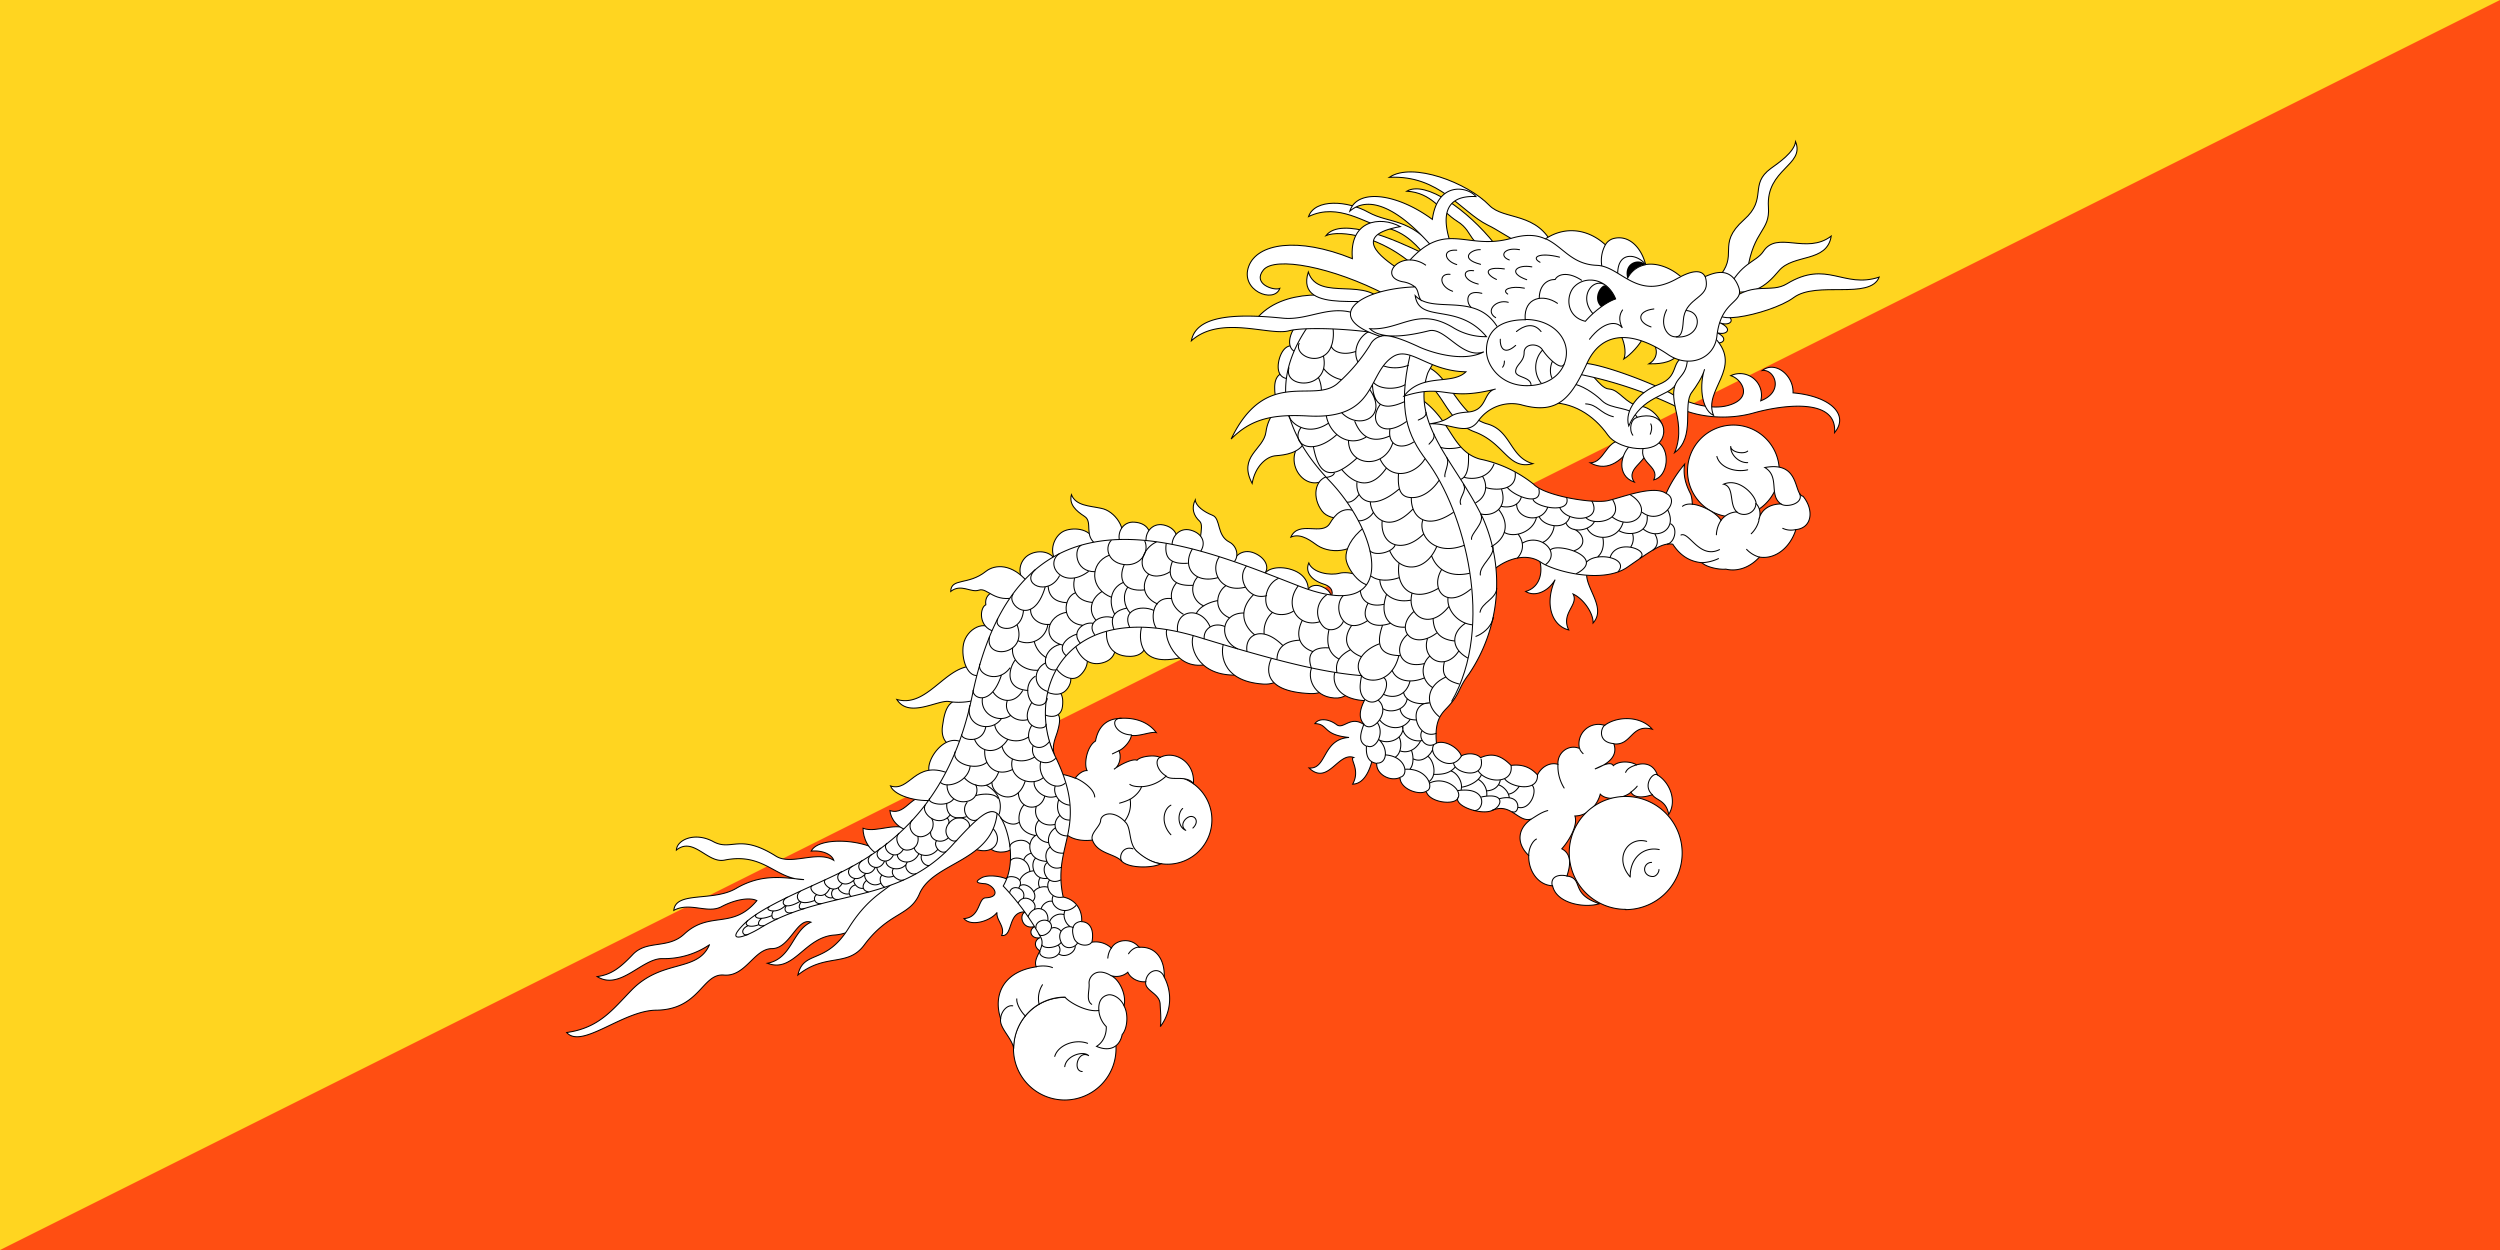 <svg xmlns="http://www.w3.org/2000/svg" width="600" height="300" fill="none"><rect width="100%" height="100%" fill="#333333" stroke="none"/><g clip-path="url(#a)"><path fill="#fff" d="M0 0h600v300H0z"/><path fill="#FFD520" d="M0 0h600v300H0z"/><path fill="#FF4E12" d="M0 300h600V0z"/><path fill="#fff" stroke="#000" stroke-width=".246" d="M309.865 89.73c-2.461-.801-4.061.43-3.937 3.633 0 3.14 1.722 4.926 4.183 3.756z"/><path fill="#fff" stroke="#000" stroke-width=".246" d="M312.018 83.818c-2.03-1.601-3.937-.924-4.922 2.094-.922 3.079.062 5.295 2.769 4.926z"/><path fill="#fff" stroke="#000" stroke-width=".246" d="M315.402 78.03c-1.723-1.848-3.691-1.478-5.168 1.354-1.415 2.833-.8 5.234 1.969 5.358zm-2.215 28.018c-3.014 1.109-3.322 5.234-1.415 7.759 1.846 2.525 5.353 3.018 7.26 0z"/><path fill="#fff" stroke="#000" stroke-width=".246" d="M309.68 97.304c-2.83-.924-5.414 2.894-5.845 6.343-.553 4.31-6.767 5.788-3.322 12.377.738-4.187 3.507-6.527 5.722-6.651 2.215-.184 5.537-.615 6.952-3.325zm9.044 16.996c-3.322.8-3.815 5.234-1.415 8.375 2.03 2.709 8.429 2.093 8.244-.616zm9.413 26.725c.185-2.894-4.43-4.002-6.645-3.448-2.214.616-6.459-.062-7.382-2.463-.862 1.909.307 4.002 3.507 5.049 2.46.739 2.399 2.463 1.661 3.326 1.845.308 7.198.308 8.859-2.464Z"/><path fill="#fff" stroke="#000" stroke-width=".246" d="M325.554 122.798c-3.261-1.478-5.168.739-6.399 2.833-1.845 3.079-7.444-.863-9.351 3.263 2.584-1.108 5.168 1.232 6.398 2.032 3.507 2.279 10.213 1.601 11.197-3.818z"/><path fill="#fff" stroke="#000" stroke-width=".246" d="M327.46 126.554c-3.261 2.463-4.553 5.419-4.43 7.39.062 1.97 2.83 6.342 5.845 6.589 1.723-3.572 2.645-11.085-1.415-13.979Zm-13.535 15.334c0-1.232 1.722-1.663 2.953-1.232 1.169.369 3.015 1.539 2.338 2.833zm-17.842-6.589c-.308-1.417 1.969-3.88 5.045-2.525s3.507 3.941 2.215 4.988z"/><path fill="#fff" d="M303.589 138.008c-.246-.8 2.031-2.402 5.784-1.478 3.814.985 4.737 3.449 4.614 5.358zm-7.936-2.648c2.03-1.478 1.23-4.31-.554-5.234-3.199-1.601-2.03-5.665-4.122-6.466-2.03-.801-3.999-2.217-4.122-3.695-.984 2.032-.369 3.818 1.046 5.111 1.415 1.232-1.108 6.405.738 7.759zm-42.451-1.108c-1.661-2.587-5.599-2.156-7.26-.308-1.661 1.847-1.415 4.495.123 5.727zm9.536-3.88c-.615-3.51-4.86-3.879-7.137-3.017-2.338.862-3.876 4.372-2.399 6.897z"/><path stroke="#000" stroke-width=".246" d="M253.202 134.252c-1.661-2.587-5.599-2.156-7.26-.308-1.661 1.847-1.415 4.495.123 5.727zm0 0c-1.477-2.525.061-6.035 2.399-6.897 2.277-.862 6.522-.493 7.137 3.017zm50.387 3.756c-.246-.8 2.031-2.402 5.784-1.478 3.814.985 4.737 3.449 4.614 5.358zm-7.936-2.648c2.03-1.478 1.23-4.31-.554-5.234-3.199-1.601-2.03-5.665-4.122-6.466-2.03-.801-3.999-2.217-4.122-3.695-.984 2.032-.369 3.818 1.046 5.111 1.415 1.232-1.108 6.405.738 7.759z"/><path fill="#fff" stroke="#000" stroke-width=".246" d="M269.014 129.88c1.538-2.895-1.415-7.267-4.737-7.883-2.769-.615-6.03-.554-7.137-3.263-.615 2.34 1.107 3.879 3.199 5.234 2.03 1.355-.369 4.803 2.953 6.774z"/><path fill="#fff" stroke="#000" stroke-width=".246" d="M268.767 130.003c-.738-2.094.677-4.927 3.507-4.68 2.892.184 4.492 2.216 3.261 4.864z"/><path fill="#fff" stroke="#000" stroke-width=".246" d="M275.104 130.187c-.43-2.216 1.354-4.803 4.184-4.187 2.769.616 4.061 2.894 2.461 5.234l-6.645-1.108z"/><path fill="#fff" stroke="#000" stroke-width=".246" d="M281.318 131.173c-.246-2.217 1.661-4.68 4.429-3.941s3.938 3.079 2.215 5.357l-6.583-1.416zm-47.742 36.332c-5.353 0-6.645 1.231-7.383 6.773-.985 6.774 8.305 7.575 7.383-6.773Z"/><path fill="#fff" stroke="#000" stroke-width=".246" d="M235.914 160.361c-8.121-3.078-12.551 9.853-20.672 7.513 2.892 4.619 9.905 0 12.551.493 4.43.8 14.027-.862 8.121-8.006Zm-5.291 17.674c-4.061-1.848-8.367 4.31-7.629 7.082 1.046 3.386 10.274.615 7.629-7.082Zm-18.826 26.664c2.215.616 4.922 1.847 4.429 6.158-.492 4.31-8.613 12.993-15.873 13.547-7.259.431-9.843 9.237-16.18 6.774 5.906-1.108 5.906-7.759 10.459-9.853-3.322-1.231-5.045 6.343-9.352 6.343-4.306 0-6.337 6.835-11.566 6.343-5.23-.431-5.722 8.313-16.242 8.436-7.998.062-17.842 9.422-21.472 5.358 7.813-1.109 10.951-5.419 15.565-10.161 7.383-7.574 15.812-4.187 18.704-10.9a19.43 19.43 0 0 1-11.259 3.326c-4.922-.124-10.213 7.759-15.689 4.31 3.138-.431 5.23-1.786 8.552-5.296 3.384-3.571 8.429-1.231 12.366-4.926 6.153-5.665 11.505-.924 17.411-8.005-1.661-.862-5.229-.308-8.551 1.478-3.323 1.724-7.568-1.232-11.382.862.43-4.68 9.351-2.032 14.888-5.235 6.276-3.694 11.444-2.586 16.366-2.155-6.891 0-9.536-6.589-19.073-4.68-4.122.862-7.444-5.727-11.566-2.402.123-2.463 4.43-4.433 8.859-2.032 4.43 2.402 6.214-2.093 15.074 3.51 3.691 2.279 9.905-1.478 13.842.986-.492-1.478-2.768-2.464-5.414-2.217 1.661-3.449 12.428-3.018 17.104.431Z"/><path fill="#fff" stroke="#000" stroke-width=".246" d="M218.811 199.526c-3.445-2.709-8.306.554-11.689-.739 0 2.217 1.169 5.542 4.798 6.836 1.108-.801 6.153-5.173 6.891-6.097Z"/><path fill="#fff" stroke="#000" stroke-width=".246" d="M224.287 191.829c-5.476-2.771-6.399 4.125-10.705 2.709.184 1.971 1.784 4.434 5.229 4.988z"/><path fill="#fff" stroke="#000" stroke-width=".246" d="M227.547 185.548c-8.06-3.141-9.106 4.618-13.843 3.079 1.108 2.709 7.875 4.187 11.382 3.202zm11.074-33.992c-2.153-3.079-6.644-.616-7.383 3.017-.676 3.572 1.046 8.56 4.061 7.39z"/><path fill="#fff" stroke="#000" stroke-width=".246" d="M244.097 142.072c-3.692-.923-7.998-.492-7.506 3.079-1.477.678-1.846 5.358 2.03 6.405z"/><path fill="#fff" stroke="#000" stroke-width=".246" d="M246.558 139.609c-3.692-4.31-7.691-4.249-9.967-2.463-4.245 3.387-8.306 1.478-8.429 4.803 2.523-1.97 4.799.37 6.768-.308 2.091-.739 3.63 3.264 9.351 1.601zm-8.798 63.981c.553 1.047 3.937 1.478 5.598-.246 2.215-2.34-.184-8.744-3.691-9.237-3.507-.431-3.814 7.266-1.907 9.483Z"/><path fill="#fff" stroke="#000" stroke-width=".246" d="M233.822 203.714c4.922 1.847 7.075-2.279 4.43-4.927a49 49 0 0 1-4.43 4.927Z"/><path fill="#fff" d="M215.119 210.549c-.985 2.894-5.907 3.325-11.444 12.193-5.537 8.929-10.828 5.172-12.181 11.269 6.644-5.358 11.874-1.848 15.873-7.144 5.967-8.066 10.951-6.896 13.289-12.315 3.322-7.821 17.842-7.636 18.703-19.891-4.922-.923-20.487 12.255-24.24 15.888M340.134 90.653c6.337 2.094 6.46 10.284 13.781 12.994 7.26 2.709 7.998 9.237 13.966 7.635-5.537-1.539-5.168-7.943-10.951-9.544-6.768-1.848-9.352-12.193-14.766-13.794m27.071 45.753c1.107 2.587.923 7.082-3.076 8.252 2.153 1.355 5.352.123 7.075-2.833-2.584 5.789-.862 11.023 3.26 12.07-1.968-4.064 2.461-5.973 1.046-8.621 2.584 1.17 4.922 4.742 4.799 6.958 3.445-3.817-2.461-8.929-1.415-12.5zm-41.159 40.766c-3.876-3.387-5.538.924-7.383-.616-1.846-1.354-4.184-1.539-5.107-.184 3.323.123 1.723 2.709 8.183 3.325-6.46.431-5.291 7.697-9.598 7.328 4.553 4.311 6.952-3.88 10.705-2.525-1.107.308 1.723 2.894-.246 6.404 3.199-.061 4.491-4.495 4.922-6.773zm-85.518 37.071c-1.353-1.231-5.537-1.786-7.075-.8-1.6.923-1.046 1.231.861 1.354 1.907.124 4.307 3.203.246 3.387-1.907.062-1.23 4.68-5.229 4.988 1.599 1.971 6.275.678 7.936-1.478-.307 1.786 2.031 3.387 1.108 5.542 2.891.308 1.23-5.973 5.844-5.665-1.845.246-1.107 4.557 2.215 3.449-1.968.923-.923 3.263 1.231 2.709-1.354.431-1.846 2.279.123 3.325 1.907-2.648-.246-12.008-7.198-16.811zm172.635-87.505a11 11 0 0 0 8.313-2.911 11.02 11.02 0 0 0 3.522-8.08 11.03 11.03 0 0 0-3.522-8.081 10.993 10.993 0 0 0-8.313-2.911 11 11 0 0 0-7.251 3.494 11.03 11.03 0 0 0 0 14.995 11 11 0 0 0 7.251 3.494"/><path stroke="#000" stroke-width=".246" d="M340.134 90.653c6.337 2.094 6.46 10.284 13.781 12.994 7.26 2.709 7.998 9.237 13.966 7.635-5.537-1.539-5.168-7.943-10.951-9.544-6.768-1.848-9.352-12.193-14.766-13.794M215.119 210.549c-.985 2.894-5.907 3.325-11.444 12.193-5.537 8.929-10.828 5.172-12.181 11.269 6.644-5.358 11.874-1.848 15.873-7.144 5.967-8.066 10.951-6.896 13.289-12.315 3.322-7.821 17.842-7.636 18.703-19.891-4.922-.923-20.487 12.255-24.24 15.888Zm154.116-76.852c1.107 2.587.923 7.082-3.076 8.252 2.153 1.355 5.352.123 7.075-2.833-2.584 5.789-.862 11.023 3.26 12.07-1.968-4.064 2.461-5.973 1.046-8.621 2.584 1.17 4.922 4.742 4.799 6.958 3.445-3.817-2.461-8.929-1.415-12.5zm-41.159 40.766c-3.876-3.387-5.538.924-7.383-.616-1.846-1.354-4.184-1.539-5.107-.184 3.323.123 1.723 2.709 8.183 3.325-6.46.431-5.291 7.697-9.598 7.328 4.553 4.311 6.952-3.88 10.705-2.525-1.107.308 1.723 2.894-.246 6.404 3.199-.061 4.491-4.495 4.922-6.773zm-85.518 37.071c-1.353-1.231-5.537-1.786-7.075-.8-1.6.923-1.046 1.231.861 1.354 1.907.124 4.307 3.203.246 3.387-1.907.062-1.23 4.68-5.229 4.988 1.599 1.971 6.275.678 7.936-1.478-.307 1.786 2.031 3.387 1.108 5.542 2.891.308 1.23-5.973 5.844-5.665-1.845.246-1.107 4.557 2.215 3.449-1.968.923-.923 3.263 1.231 2.709-1.354.431-1.846 2.279.123 3.325 1.907-2.648-.246-12.008-7.198-16.811zm172.635-87.505a11 11 0 0 0 8.313-2.911 11.02 11.02 0 0 0 3.522-8.08 11.03 11.03 0 0 0-3.522-8.081 10.993 10.993 0 0 0-8.313-2.911 11 11 0 0 0-7.251 3.494 11.03 11.03 0 0 0 0 14.995 11 11 0 0 0 7.251 3.494Z"/><path fill="#fff" stroke="#000" stroke-width=".246" d="M357.854 137.269c3.384-3.141 8.429-4.742 11.935-2.34 3.446 2.34 15.012 5.173 20.734 1.232s8.429-6.035 10.951-5.543c1.846 2.833 4.184 4.188 7.014 4.434.861.985 3.999 1.724 5.721 1.54 2.523.615 5.599-.185 8.06-2.895 3.814.616 7.383-2.278 8.736-6.589 4.061-.431 4.307-4.926 1.723-8.005-2.338-.431-.554-8.498-9.167-6.897 3.691 2.217.861 6.651 3.876 8.744-2.03 0-4.737.863-5.353 3.942.8-2.094-.123-3.572-.615-4.003 0-1.848-3.999-6.343-7.813-4.68 2.707.616 1.23 4.926 3.199 6.65a4.98 4.98 0 0 0-3.815 2.033c-1.046-1.848-4.675-3.695-6.89-3.88 0-.616-.123-1.847-.431-2.525-.984-1.909-1.846-4.187-1.415-7.081a29.6 29.6 0 0 0-4.43 7.02c-3.014-2.094-10.459.923-13.965 1.724-3.446.8-15.197-1.109-17.842-3.941a30.25 30.25 0 0 0-12.92-6.035c-6.768-1.971-6.768-9.36-14.212-14.471-.185 9.237 13.781 38.425 16.919 41.566Zm-77.643 70.139c2.823 0 5.53-1.122 7.527-3.12a10.66 10.66 0 0 0 0-15.066 10.641 10.641 0 0 0-18.17 7.533c0 2.825 1.121 5.535 3.117 7.533a10.64 10.64 0 0 0 7.526 3.12Z"/><path fill="#fff" d="M254.864 199.218c2.153 2.771 5.783 2.587 7.321 2.402 1.231 3.325 5.291 3.202 7.014 5.049 1.784 1.848 7.69 1.663 9.413.616-1.538-.123-3.63-1.108-5.537-2.771-2.461-1.971-1.354-6.035-3.2-7.39a6.77 6.77 0 0 0 1.354-5.295c1.477-.862 2.584-2.279 2.707-3.018a9.22 9.22 0 0 0 5.906-2.525c1.354 1.232 4.738-.369 6.583 1.725.369-5.235-4.614-8.006-7.998-6.22-1.292-.739-4.86-.246-5.537.678-1.046-.493-4.183 1.108-5.537 2.155 1.538-.862 1.784-3.51 1.169-4.434 1.353-.616 2.83-2.402 3.015-3.695 1.845.308 4.737-.985 5.967-.677-2.03-2.71-5.414-3.695-8.921-3.387-3.629.185-5.167 2.71-5.66 5.419-2.091 1.293-2.83 5.542-2.03 7.082-1.23 0-2.399 1.17-2.83 1.847a16.4 16.4 0 0 0-5.783-1.231m.8-4.311c-.739-2.094.184-3.941.676-5.542 1.231-4.188.493-5.296-3.26-4.742a29 29 0 0 0 2.584 10.284"/><path stroke="#000" stroke-width=".246" d="M254.864 199.218c2.153 2.771 5.783 2.587 7.321 2.402 1.231 3.325 5.291 3.202 7.014 5.049 1.784 1.848 7.69 1.663 9.413.616-1.538-.123-3.63-1.108-5.537-2.771-2.461-1.971-1.354-6.035-3.2-7.39a6.77 6.77 0 0 0 1.354-5.295c1.477-.862 2.584-2.279 2.707-3.018a9.22 9.22 0 0 0 5.906-2.525c1.354 1.232 4.738-.369 6.583 1.725.369-5.235-4.614-8.006-7.998-6.22-1.292-.739-4.86-.246-5.537.678-1.046-.493-4.183 1.108-5.537 2.155 1.538-.862 1.784-3.51 1.169-4.434 1.353-.616 2.83-2.402 3.015-3.695 1.845.308 4.737-.985 5.967-.677-2.03-2.71-5.414-3.695-8.921-3.387-3.629.185-5.167 2.71-5.66 5.419-2.091 1.293-2.83 5.542-2.03 7.082-1.23 0-2.399 1.17-2.83 1.847a16.4 16.4 0 0 0-5.783-1.231m.8-4.311c-.739-2.094.184-3.941.676-5.542 1.231-4.188.493-5.296-3.26-4.742a29 29 0 0 0 2.584 10.284Z"/><path fill="#fff" stroke="#000" stroke-width=".246" d="M250.311 171.199c.984.986 4.306 1.417 4.675-1.601.431-3.448-.984-4.803-3.999-3.448-.246.8-.492 4.003-.615 5.049z"/><path fill="#fff" stroke="#000" stroke-width=".246" d="M251.049 166.027c1.23.492 3.999 1.539 5.537-1.417 1.23-2.463-.431-4.31-3.076-4.187-.615.739-1.846 3.264-2.461 5.604Z"/><path fill="#fff" stroke="#000" stroke-width=".246" d="M253.387 160.177c.307.985 3.568 4.126 5.906 1.847 2.399-2.278 2.399-5.727-1.169-6.958-.923.123-3.814 3.448-4.737 5.111Z"/><path fill="#fff" stroke="#000" stroke-width=".246" d="M258.124 155.004c.677 2.032 2.953 5.419 7.075 3.88 4.122-1.602 2.338-6.774.431-7.821a20.3 20.3 0 0 0-7.506 4.003z"/><path fill="#fff" stroke="#000" stroke-width=".246" d="M265.63 151.063c-.308 1.786 0 6.527 5.66 6.466 5.599-.123 4.061-6.712 2.584-7.636-2.276 0-6.152.062-8.244 1.232z"/><path fill="#fff" stroke="#000" stroke-width=".246" d="M274.12 150.078c-.615 1.416-2.03 10.283 8.982 7.82 1.415-.308 5.107-8.498-8.982-7.759z"/><path fill="#fff" stroke="#000" stroke-width=".246" d="M280.15 150.94c-1.107 1.108 1.723 10.037 9.229 8.559 7.382-1.539 1.168-10.037-9.229-8.621z"/><path fill="#fff" stroke="#000" stroke-width=".246" d="M286.487 152.295c-1.231 2.463.615 9.729 9.782 9.729 8.306 0-.431-9.606-9.782-9.729Z"/><path fill="#fff" stroke="#000" stroke-width=".246" d="M293.684 154.388c-.615 1.417-1.292 9.114 9.537 9.791 7.813.493 5.906-10.653-9.537-9.791Z"/><path fill="#fff" stroke="#000" stroke-width=".246" d="M305.312 157.652c-1.292 2.402-2.707 8.313 9.167 8.806 7.568.308 2.892-8.621-9.105-8.806z"/><path fill="#fff" stroke="#000" stroke-width=".246" d="M315.217 159.499c-1.722 2.34-.43 7.02 3.999 7.883 5.537 1.108 6.337-4.126 2.523-6.651-3.815-2.463-6.522-1.232-6.522-1.232Z"/><path fill="#fff" stroke="#000" stroke-width=".246" d="M320.693 160.546c-1.292 2.279-.553 7.636 7.875 7.636 1.723 0 8.367-6.774-7.936-7.574zM255.54 264c3.263 0 6.393-1.298 8.701-3.607a12.326 12.326 0 0 0 0-17.418 12.3 12.3 0 0 0-8.701-3.607 12.3 12.3 0 0 0-8.701 3.607 12.326 12.326 0 0 0 0 17.418A12.3 12.3 0 0 0 255.54 264Z"/><path fill="#fff" stroke="#000" stroke-width=".246" d="M345.979 84.619a21.7 21.7 0 0 0-3.322 4.926c-4.122 12.316 6.891 21.553 13.289 34.916a38.83 38.83 0 0 1-3.445 37.378c-2.707 3.572-1.907 4.619-5.414 8.252-1.354 1.416-2.83 3.202-2.338 8.252 2.215-.801 5.352 1.231 5.968 3.079 1.599-.862 3.814-.554 4.614.431 2.707-1.232 4.922-.616 7.321 1.847 2.03-.246 4.307 0 6.337 2.279 1.108-2.217 3.322-3.079 4.922-2.525-.185-2.894 2.645-4.927 5.168-3.818a4.69 4.69 0 0 1 1.381-4.552 4.67 4.67 0 0 1 4.648-.99c2.892-2.217 8.614-2.402 11.444.923-5.107-1.416-4.922 4.003-9.229 3.511 1.107 3.14-1.723 4.987-4.553 6.034 1.846-.862 3.815-1.909 4.43-.8 1.6-1.417 4.737-.862 5.537-.185 2.092-.616 4.122-.123 5.045 2.402 2.892 1.724 4.799 6.158 2.707 9.483-.615-3.449-3.015-3.325-3.937-4.742-2.215.801-4.43.801-5.107-.616-1.23 1.232-5.537 2.402-7.383.493-.738 2.833-3.199 5.234-6.09 5.234.799 2.217-1.416 5.974-3.138 7.883 2.707 1.416 1.846 4.618 1.23 6.527 4.184.616.616 4.311 7.814 6.651-3.507 1.108-10.336 0-11.259-4.311-3.507-.123-5.845-3.633-5.722-7.266-2.707-2.525-3.076-6.158.616-8.745-3.138.986-4.922-4.125-9.475-2.032-2.276 1.047-8.306-.739-8.244-2.832-.923 1.539-6.768.923-7.506-1.786-1.907 1.047-6.337-.678-6.275-3.326-2.461 1.109-5.784-.862-5.599-3.386-2.338-.308-2.584-2.402-2.461-4.126-2.03-.986-1.477-2.956-.615-5.296-1.477-1.601-.862-3.818.246-5.912-1.538-1.601-1.231-3.448-.8-5.727-7.567-.615-17.103-2.463-38.944-9.175-32.977-10.161-41.836 13.671-34.576 28.573 8.428 17.242-.923 20.937 1.907 33.746 3.076.615 4.614 3.202 4.43 5.911 1.845.062 3.076 1.724 2.461 4.927a5.533 5.533 0 0 1 4.675 1.416c1.108-2.094 4.799-2.586 6.645-.185 4.122-.308 6.214 3.079 6.029 7.143a11.094 11.094 0 0 1-.923 11.885c.246-1.662 0-4.002-.061-5.48-.185-2.587-3.815-3.141-3.446-5.296-1.845.185-3.691-.862-4.306-2.279a4.18 4.18 0 0 1-4.061.801c2.092.924 3.815 4.742 3.138 7.266 1.107 1.909.861 5.419-.431 6.897-.615 3.079-3.076 4.188-6.152 2.833 1.784-1.109 2.399-3.079 2.338-4.742a6.16 6.16 0 0 1-1.784-3.879c-3.077.492-7.383-2.156-8.121-3.202a12.3 12.3 0 0 0-8.723 3.629 12.33 12.33 0 0 0-3.582 8.748c-.369-2.525-3.568-5.049-3.138-7.205-1.907-5.85.8-11.33 8.552-12.439-.984-2.217 2.338-4.495 1.107-7.02a59.7 59.7 0 0 0-9.044-12.377c2.707-4.619 1.846-10.777.308-14.595-2.276-5.48-4.43-4.126-12.489 4.742-13.166 14.471-30.762 10.468-46.266 20.013-4.122 2.463-8.244 3.449-3.814-.985s16.119-8.867 23.748-12.685c14.273-7.144 26.332-19.029 31.069-42.182 11.136-54.437 52.295-36.456 78.258-26.357 24.425 9.545 19.995-12.008 7.629-25.062-14.889-15.58-11.874-27.896-4.922-37.749 12.489-1.724 36.545 2.648 31.684 6.835Z"/><path fill="#fff" stroke="#000" stroke-width=".246" d="M390.153 218.308a13.557 13.557 0 0 0 12.534-8.382 13.6 13.6 0 0 0 0-10.393 13.58 13.58 0 0 0-7.342-7.348 13.53 13.53 0 0 0-14.762 2.934 13.553 13.553 0 0 0 0 19.159 13.53 13.53 0 0 0 9.57 3.968z"/><path stroke="#000" stroke-width=".246" d="M338.412 85.234c-3.076 13.363-.492 19.398 3.937 25.248 9.167 12.131 16.489 39.78 6.03 57.885"/><path stroke="#000" stroke-linecap="round" stroke-width=".246" d="M354.224 152.726c1.23-.431 3.691-1.971 4.183-4.557m-3.199-1.232c.369-2.278 3.937-3.264 3.999-5.727m-3.937-3.202c-.247-2.402 3.568-4.557 3.014-6.897m-5.106-1.663c-.308-1.354 3.199-3.879 2.215-6.034m-4.799-2.34c-.739-1.478 1.661-3.203.615-4.804m-4.43-1.847c-.246-.985 1.231-3.264.431-4.618m-4.245-3.203c.307-.431 1.599-1.354 1.107-2.524m-3.691-3.264c.492-.246 2.03-.739 1.846-1.847"/><path stroke="#000" stroke-linecap="round" stroke-linejoin="round" stroke-width=".246" d="M261.015 250.391c-3.076-1.109-7.075.431-7.875 3.14m2.4 2.464c.369-2.71 4.491-3.88 5.721-2.648-2.584-1.417-3.876 3.694-1.538 3.818m21.287-63.92c-1.845.985-2.461 4.434 0 7.082m2.83-6.282c-1.292 1.109-1.23 4.434.739 5.235-1.662-1.232 0-3.264 1.23-3.326 1.169-.061 1.969 1.355.492 2.772m108.897 3.202c-4.43-1.232-7.998 3.941-3.938 8.559-.123-4.433 3.076-7.389 6.952-6.589m-1.845 3.079a1.66 1.66 0 0 0-1.662 1.663c0 .862.739 1.724 1.969 1.724.8 0 1.477-.924 1.477-1.663m13.904-99.143c.738 2.71 4.43 3.88 7.383 3.202m0-1.724c-2.277.062-4.184-2.094-4.061-3.879 0 1.354 3.076 1.97 4.061 1.108"/><path stroke="#000" stroke-linecap="round" stroke-width=".246" d="M262.185 201.62c-.616-1.601 1.845-3.202 1.968-4.68.062-1.54 2.83-2.71 5.722.123m-1.354-16.873-1.538.739m7.014 7.882c-.677 0-2.092 0-2.83-.554m0 3.572c-.492.308-1.723.739-2.461.923m-24.671 46.986c-.123 1.416 1.354 3.51 2.092 4.125m4.06-7.512a6.15 6.15 0 0 0-.799 4.68m12.612 0c-1.415-.924-.492-3.325-.615-4.927-.185-1.601 1.661-4.125 5.229-1.97m-17.903-2.155c1.415-.247 2.892-.185 3.876.246m14.15-4.742a5.1 5.1 0 0 0-.861 2.463m7.567-2.647c-1.107 0-2.091.8-2.584 1.601m-12.797-42.182c1.231.431 4.553 2.463 4.676 4.556m8.798-14.902c-3.876-.061-5.414-4.002-2.461-4.002m9.413 9.36c-1.476.615-.8 3.202 1.354 4.495m-10.644 20.383c-.738-.985.246-3.695 2.707-2.894m3.076 31.836c.185-2.463 3.2-3.818 4.43-1.108m-15.688 8.005c-.185-2.648 1.23-3.51 2.338-3.695 1.23-.123 2.891.863 3.691 2.587m-29.593 3.079c.123-1.601 1.477-3.264 2.892-3.018m142.119-67.368c-1.046.739-1.723 4.126 2.153 4.434m-8.183 1.17c0 .369.493.924.8 1.232m17.842 5.111c-.984-.801-3.691 2.463-1.23 4.741m-23.995 21.923c-.553-2.279 1.539-2.895 3.569-2.402m-8.613-13.671c1.23-.739 2.461-1.662 3.937-2.032m-4.553 10.777c0-1.848.985-3.51 1.846-3.941m5.168-17.92a9.85 9.85 0 0 0 1.477 5.665m17.349-5.542c-1.169.369-2.153.801-2.584 1.786m1.292 4.741c.615-.492 1.231-1.046 1.477-1.416m28.485-67.861c0 2.217-2.768 3.449-4.614 2.032m10.643-1.908c1.231.923 5.476 0 4.492-2.464m-9.721 15.21a6.76 6.76 0 0 1-3.015-1.847m11.751-4.742c-1.415.308-2.399 0-3.076-.307m-19.441 8.251a10.5 10.5 0 0 0 3.999-.985m-6.214-13.055c-1.046-.123-1.846.062-2.4.493m18.334 3.387a6.77 6.77 0 0 1-1.845 3.202"/><path stroke="#000" stroke-linecap="round" stroke-linejoin="round" stroke-width=".246" d="M403.442 128.402c1.969-.862 4.43 5.85 9.229 3.51m.369-7.02a6.95 6.95 0 0 0-1.107 3.448"/><path stroke="#000" stroke-width=".246" d="M318.232 114.608c.616-.123 1.785-.308 2.031-1.109m-83.549 74.943c2.399 1.355 4.06 3.633 3.076 7.02m105.882-88.182c.738.492 3.384.492 4.922 0m1.845 1.601c0 1.108.308 5.296-1.845 6.158m.799-.493c1.969.616 5.907.37 7.199-3.264m-2.769 3.079c1.046 1.602 1.354 4.681-1.723 6.343m2.461-3.695c2.338.739 7.629.863 7.076-3.694m-1.846 3.694c1.661 2.156 8.613 4.804 7.506.185m-13.843 6.158c2.645.677 6.46-1.17 4.922-5.912m7.567 2.402c.369 1.847 9.229 3.695 8.06-.431m-1.661 2.402c1.661 3.818 10.459 3.51 7.69-1.601m-1.415 4.002c1.723 2.094 9.536.862 6.398-4.31m-.061 4.187c4.86 3.695 10.459-1.539 4.307-5.357m2.83 4.187c4.306 3.387 9.536-2.771 5.783-4.495m-39.621 3.079c1.353.369 4.183.246 4.86-2.217m-1.107 1.662c-.123 3.572 5.906 4.927 7.444.801m-2.03 2.278c1.107 2.402 6.46 3.326 7.321-.061m-.861 1.601c.861 2.34 5.475 2.094 6.767-.369m-1.722 1.601c1.415 3.079 7.321 3.079 8.613-1.417m-.984 1.971c2.276 1.416 7.198.862 6.767-3.572m-.923 3.202c3.446 2.771 8.244.062 5.845-4.618m-.185 8.252c1.846-.308 2.769-3.942.862-4.927m-43.067 5.542c3.692-2.032 4.492-5.542 1.846-8.929m1.354 5.481c2.399 1.416 6.89-.123 7.69-3.572m-4.43 3.941c1.354 1.725 1.6 3.88-.184 5.85m1.23-3.633c4.245-2.586 9.475 2.217 5.537 5.173m-.615-5.419c.923-.246 2.584-1.971 2.707-3.941m-.861 5.788c1.784-1.847 13.658 1.848 6.152 5.727m-.615-10.715c2.338.862 3.507 4.126 0 5.235m3.076 2.709c2.461-2.648 10.459-.985 7.567 2.34m-1.907-3.387c1.415-4.865 9.906-1.847 7.137.123m-8.859-4.926c.246.924.307 3.264-1.231 4.557m8.367-5.542a3.76 3.76 0 0 1-.492 3.263m5.845-3.202c.492.862 1.23 2.525-.492 3.88M329.368 91.7c.062 4.495 1.661 7.513 7.752 4.68m-5.845.678c-3.076 4.064.369 8.436 6.337 4.064m-15.688-2.155c4.122 4.433 11.505 1.231 6.767-5.543m4.922 9.361c-.738 4.372 2.83 5.234 5.722 3.263m-21.041-6.343c.738 4.373 5.229 7.821 9.598 5.173m-4.246.862c0 6.281 8.614 6.959 10.644.493m-3.076 3.941c2.768 5.727 8.798 3.387 10.766-.062m-16.857-9.052c1.107 2.771 3.322 5.85 8.429 3.572m-24.302-4.927c.738 2.279 4.86 5.05 9.598 1.848m-6.645 1.108c-2.584 3.695 2.461 7.205 8.613 1.663m-5.598 2.894c.984 5.235 3.076 9.484 10.459 2.71m-3.692 2.709c2.707 3.326 6.829 5.358 10.705-.246"/><path stroke="#000" stroke-width=".246" d="M335.643 113.623c-.246 4.002.492 5.973 3.63 5.788 2.461-.123 4.737-2.032 6.091-4.126m-6.645 4.126c-.123 4.557 3.446 8.129 10.152 3.51m-7.383 1.847c-1.23 3.387 2.522 8.93 9.967 6.097m-25.779-15.149c-.43 4.311 3.569 7.267 10.09 1.663m-6.89 3.14c.246 3.572 4.306 7.883 10.213 1.663m-7.383 2.894c-.431 6.097 5.168 7.821 9.905 3.141m-18.334-7.698c1.231.124 2.276-.985 2.892-1.847m-.246 6.281c1.107.247 3.076-.739 3.691-2.032m-.861 9.237c1.23 1.416 5.537.431 6.09-1.416m-1.353 1.354c2.338 5.543 8.675 5.358 11.32-.923m-1.23 2.217c1.23 3.263 4.245 5.295 9.167 4.187m-6.768-.862c-2.768 4.495.862 9.853 7.075 4.618m-5.537 2.156c-.307 2.832 2.277 6.096 5.845 6.466m-17.596-14.78c-.923 6.405 3.692 9.484 9.413 6.035m-16.119-2.956c1.477 1.17 4.184 1.294 6.768.37m3.076 3.695c-1.477 5.419 4.061 9.298 8.798 3.263m-16.55-6.465c.123 2.771 2.769 5.788 7.444 4.926m13.105 5.542c-3.199 2.094-3.815 5.912.615 8.375m-8.367-9.483c.123 3.202 1.661 5.049 5.229 5.357m-9.905-7.02c-4.799 4.311-.123 9.422 5.537 5.111m-2.215 1.355c-1.599 4.988 4.307 8.005 7.506 2.956m-17.349-13.548c-1.723 4.927.492 8.129 4.552 7.821m-10.828-8.806c.246 2.956 2.769 4.003 5.66 3.325m-3.814-.246c-2.153 4.126 1.107 6.343 5.414 4.803m12.92 9.237c-.615 2.586-.246 4.434 3.63 5.357m-3.322-1.662c-4.676 2.093-5.107 6.65-1.477 9.545m-2.338-14.595a4.685 4.685 0 0 0 .738 7.575m-21.533-22.046c-2.645 2.648-.123 9.976 5.845 5.973m9.659 3.264c-3.691 3.079-2.03 8.498 3.999 7.02m-10.028-9.237c-1.907 5.358-.123 7.267 4.183 7.328"/><path stroke="#000" stroke-width=".246" d="M318.418 142.75a5.04 5.04 0 0 0-2.154 3.548 5.05 5.05 0 0 0 1.231 3.964c1.415 1.601 4.122.863 4.922-1.17m-10.828-8.498c-3.63 4.68 0 10.223 5.168 8.622m14.335 5.295c-3.692 1.294-6.583 4.68-4.307 7.698 1.415 1.724 7.26 1.97 8.921-4.803m-11.32-7.267c-2.154 3.079-1.477 6.035 2.461 7.513m-2.707-1.724c-2.338 1.231-3.815 2.771-3.261 5.542m-1.907-10.407c-.862 3.695.184 6.035 2.461 7.143m-2.523-2.709c-3.568-.247-5.414 1.231-4.183 4.803m.307-3.941c-3.507-1.232-4.06-4.311-2.522-7.39m-.492 4.68c-3.815.123-5.538 2.032-5.538 4.619"/><path stroke="#000" stroke-width=".246" d="M306.851 138.809c-2.769 1.17-3.692 4.926-2.646 6.958s4.307 2.217 6.276.862m-11.321-10.776c-2.522 2.832.369 8.436 4.922 7.081m-11.443-9.298c-2.338 3.325.246 8.867 6.337 7.266m.307 15.457c-.615-3.941 3.507-6.528 8.614-1.417m-2.461-8.005a6.22 6.22 0 0 0-2.031 5.234m-17.226-20.444c-2.646 4.434.554 8.498 6.152 6.897m8.49 4.126c-3.691 3.694-2.46 7.451.308 9.606m-2.707-5.234c-5.599.061-5.906 6.589-1.353 8.621m-2.892-15.149c-2.338 1.601-3.076 5.974.923 7.698m-1.108 2.094c-2.399-1.109-5.229.246-4.983 3.017m1.415-2.956c-2.153-5.049-8.367-4.187-7.813 1.047m9.536-7.328c-1.292.246-3.999 1.047-5.045 3.079m.369-8.806a4.3 4.3 0 0 0-1.114 3.924 4.31 4.31 0 0 0 2.652 3.096m-9.105-15.087c-.493 3.449.861 5.111 5.168 4.803m-3.692-.431c-1.6 4.126.615 5.974 4.922 5.727m-3.938-.616c-2.522 3.018-.799 6.22 1.662 7.575m-2.83-3.757c-4.553-.615-5.23 4.68-3.692 7.082"/><path stroke="#000" stroke-width=".246" d="M277.565 130.064c-2.768 1.232-4.368 4.68-2.891 6.774 1.538 2.155 4.552 1.478 6.152.369m-5.168.616c-2.338 3.51-.246 6.158 2.215 7.144"/><path stroke="#000" stroke-width=".246" d="M266.737 129.633c-1.846 1.909-.677 5.789 3.691 5.912 3.63 0 5.414-3.325 4.307-5.727m-4.922 5.727c-1.415 3.14-.492 6.589 4.922 6.035m2.215 4.926c-3.261-1.478-7.752 0-5.845 4.003m-.431-9.607c-1.353 1.909-.923 4.619.616 6.281m-.862-1.231c-2.215.431-4.368 1.601-3.076 5.111m-.308-2.833c-2.83-.862-6.46 1.232-4.306 4.126m-.431-2.771c-2.461-.431-5.352 2.217-3.014 4.803m-.923-2.155c-2.215.616-4.861 3.079-2.523 5.111m13.72-17.55c-3.199 1.416-3.507 4.988-2.03 7.636m-1.354-14.164c-4.737 1.848-4.676 8.129.615 10.099m-2.276-1.416c-2.83 1.663-3.384 4.865-1.477 6.897m-3.506-17.981c-1.846.616-1.723 6.466 3.322 6.342m-8.552-4.372c-3.814 2.525.8 8.929 6.952 4.311m-3.384 1.663c-.553 2.586.185 5.419 4.369 5.788m-4.122-2.34c-3.015 1.108-3.569 7.328 1.845 7.821m-11.443-13.425c-3.876 3.572 3.199 6.651 5.783 1.478m-11.136 4.434c-1.907 2.34 4.738 8.375 7.691-1.724m.677-.185c.184 2.463 1.599 3.818 4.491 4.003m0 2.278c-4.738.739-6.214 6.589-.985 7.882m-7.69-8.621c-.185 2.155 2.153 4.003 4.737 3.633m2.4 4.803c-4.307.986-4.861 6.528-1.046 6.158m-1.969 5.173c-3.568-1.047-3.691-5.296-.492-6.897"/><path stroke="#000" stroke-width=".246" d="M248.526 162.27c-3.014 1.848-1.845 6.158-.246 6.774 1.6.616 2.892-.123 3.076-1.478m-.307 6.158c.369 2.032-7.321 1.232-3.384-5.172m0 5.48c-2.584 4.064 1.6 7.39 4.245 3.88m-3.937.985c-1.046 3.264 2.891 5.604 5.414 3.079m-13.905-33.499c-1.415 2.894 5.722 4.002 6.153-2.033m-8.121 6.343c-1.415 5.727 9.351 4.557 6.583-2.833m.246 3.818a5.04 5.04 0 0 0 7.136-3.879m-3.26 4.064a6.16 6.16 0 0 0 2.891 3.88m-8.059-2.402c-.492 3.079 2.645 5.665 6.152 5.419m-5.599-2.402c-1.722 2.402-2.276 6.959 3.2 7.267m-11.628-6.404c-.862 2.463 4.306 4.988 7.26.923m-8.86 5.358c-.431 1.847 4.184 4.31 6.768-3.572m-2.031 4.003c1.108 1.97 4.861 3.571 7.137-.308m-3.691 2.401c-.985 2.772 1.661 5.358 4.799 4.619m-10.767-5.234c-.615 3.941 3.999 6.219 6.768 4.187m-9.783-2.463c-1.353 5.049 5.168 6.958 7.629 3.14m-1.661 1.54c.246 2.833 4.676 5.296 8.121 2.956m-16.057-.616c-.308 1.293 4.983 2.586 5.783-1.847m-2.707 3.017c1.23 3.202 5.537 4.003 7.998 0m-1.415 1.601c.615 3.079 4.429 4.742 7.875 2.648m1.415 1.232c-.862 4.002 3.322 7.266 5.906 5.049m-12.674-5.788c-1.23 4.433 4.307 6.958 7.383 4.495m-14.027-6.774c-.308 4.188 2.953 6.651 6.644 4.803m-13.719-4.31c-1.108 2.648 4.798 4.865 7.567 2.586m-11.197 4.742c1.538 1.724 6.767 0 7.198-3.88m-1.415 2.833c1.907 2.217 6.46 3.448 8.244-1.355m-1.6 2.463c0 3.449 6.03 5.912 7.998-.369m7.199 1.232c-.616 1.662.738 4.31 3.506 4.618m-8.551-5.665c-.369 1.847 2.399 4.557 5.352 3.51m.554.8c-.8 2.032-.123 4.988 2.645 4.927m-2.399-1.109c-2.092 1.724-1.23 4.865 1.784 4.927m-2.83-1.971c-2.953 1.971-1.907 6.343 1.969 6.096m-10.89-14.656c0 4.311 5.353 4.927 6.337.986m-2.03 2.463c-.8 2.586 1.23 5.049 4.491 4.31m-3.876 26.357c.738 1.046 3.692-.739 2.892-2.464-.8-1.724-3.938-.8-3.569 1.047m2.83-1.786c.37-3.448-3.691-4.002-4.737-.985m1.477-1.786c1.046-1.724-2.461-4.126-3.876-1.539m1.23-1.047c.985-2.525-2.953-3.695-3.261-1.355m-.922-3.325c.492-1.232 4.922-.493 3.076 2.155m3.384 3.141c1.722-1.601-1.231-4.803-3.077-3.695m14.766 8.56c-1.353.123-2.769 1.046-1.784 4.002.738 2.032 3.753 2.094 4.245.924"/><path stroke="#000" stroke-width=".246" d="M257.632 222.68c-1.353-.924-4.307.616-2.953 3.449m0 0c.984 2.155 3.568 1.231 3.937.123m-3.937-.123c-.615 1.231-3.938 1.847-4.676.615m2.338-3.941c.738-.492 2.03.123 2.276.739m-2.46-20.321c-2.338 1.539-.923 6.158 2.645 4.926m-3.445-1.17c-1.846 1.417-.123 5.912 3.26 4.188m-2.645 0c-1.292 1.293-.062 4.803 3.199 4.125m-3.691-2.34c-.739-.307-2.584-.123-3.384 1.109m1.292-17.242c-1.723 1.724-.861 5.111 2.338 5.419m-2.953-1.848c-2.461 1.232-2.461 6.158 2.461 6.343m-2.646-.801c-1.415 1.109-.738 5.419 2.83 4.865m-1.722-.185c-.493.555-.616 1.848-.123 2.402m-1.416-4.003c-1.23 0-2.953.924-3.383 2.279m-2.277-4.619c.431-1.231 4.368-1.231 4.676 2.525m.369-4.434c-.553.124-1.599.616-1.845 1.725m.123-13.363c-1.662 1.601-2.461 6.466 2.645 7.389m-6.091 2.71c0-1.293 3.569-2.463 4.799-.493m-7.075-6.589c.492.985 2.953 2.34 4.43 1.232m-17.227-8.991a3.89 3.89 0 0 0 1.275 3.043 3.88 3.88 0 0 0 3.155.96c2.645-.308 3.199-2.586 2.399-4.126m-1.969 4.249c-1.784 2.094.37 5.111 2.338 4.249m-.369-5.788c1.046-.37 4.43-.863 5.476.738m-16.489-.123c-.799 1.232 4.123 2.402 5.784.123m-1.661 1.17c-.185 1.602.615 4.311 4.675 3.141"/><path stroke="#000" stroke-width=".246" d="M232.592 198.479c.615-1.355-2.338-3.571-4.676-1.108-2.276 2.463.369 5.234 1.784 4.31m-7.629-8.498c-1.23 2.094 3.384 5.85 6.03 2.34"/><path stroke="#000" stroke-width=".246" d="M218.995 196.755c-1.661 1.724.431 4.865 2.892 3.88 2.522-.924 2.276-3.572 1.661-4.249"/><path stroke="#000" stroke-width=".246" d="M215.796 199.957c-1.353 1.232 0 4.064 1.846 4.064s3.014-1.416 2.645-3.325m3.076-.985c-.246 1.847 2.461 3.079 4.246 1.355m0-3.326c.307-.369.123-1.047-.308-1.416m-14.396 6.035c-1.539 1.231 1.845 4.68 3.875 1.539m8.06-2.155c-.984.924.615 3.387 2.215 2.648m-7.629-.924c.246 1.663 3.568 2.956 5.66.37m-3.876 1.293c-.492 1.108.554 2.771 1.846 2.586m29.716 7.267c-1.231 2.401 2.707 5.234 5.537 2.278m-2.707 1.293c-.615 1.293.123 3.141 1.23 3.818m-4.922-1.047c.246-1.231 1.969-2.34 3.507-1.785m-5.537-1.355c.185-1.109 1.6-2.156 2.707-1.848m92.162-40.334c-4.86 1.786-7.26-7.267-1.599-7.328-3.384.739-6.03-.678-6.276-2.525m4.43 9.237c-1.108 1.786 1.046 4.68 3.445 2.956m-.615.369c-1.723 2.771 4.245 7.02 6.644 2.648m-1.907 1.663c0 2.648 7.691 4.31 6.583-.924m-.738 2.833c1.846 3.079 8.613 3.387 7.936-1.232m-1.538 3.202c1.415 2.094 8.121 3.326 7.875-.923m-34.883-25.125c.922 2.463 4.183 3.325 7.752 1.847m-9.844-.123c2.276 1.417-.985 7.944-4.368 5.296m4.429-1.231c2.461 1.17 5.476.307 6.337-3.203m-7.629 4.619c3.2 2.709-1.415 8.252-3.507 5.727m4.676-3.695c1.538 1.108 5.414.493 5.783-2.463m-1.722 2.463c.307 1.909 1.845 2.648 3.937 2.71m-8.859-.062c1.6 2.217 5.537 2.833 7.321-.062m-1.784 1.663c-.123 2.094 2.215 3.88 4.676 3.387m-13.228 1.293c2.031 1.047 4.307-2.894 2.523-5.542m-.123 9.668c2.461.123 2.768-3.572.43-5.665m5.168 9.052c2.092-.493 1.415-4.988-3.568-5.358m9.844 8.683c1.968-.554.369-5.542-5.107-5.234m12.613 7.02c1.353-2.094-3.077-5.542-6.768-3.695m10.459 6.528c2.461.739 4.184-5.789-3.63-4.742m8.183 4.742c2.153-.616 3.691-4.434-2.584-3.203m7.383 3.51c1.845.986 2.707-4.618-3.077-3.078m-28.916-14.164c2.4 1.293 6.153-.246 5.784-3.264m-.923 2.587c.8 1.416.492 4.187-1.046 4.926m1.23-1.601c1.6.616 3.753.062 5.045-2.463m-2.215 2.463c.431 1.109.616 3.325-.43 4.434m.799-2.525c1.785.985 3.815-.308 4.676-2.155m-1.107 1.601c1.23.8 2.399 4.495.246 6.035m1.23-1.725c1.477 0 3.692 0 5.107-1.847m-1.046 1.047c1.353.369 2.953 2.586 2.399 4.557m.062-.678c1.538-.184 4.122-1.231 4.86-3.079m-.738 1.232a4.07 4.07 0 0 1 1.969 4.003m0-1.293c1.538-.062 2.891-.863 3.26-2.525m-.369 1.108c1.108.37 2.461 1.663 2.523 3.141m-.185-.924c1.108-.185 1.907-.862 2.646-1.97m3.014-.185c1.415 1.416-.492 6.158-3.445 5.296M337.243 92.316c-2.891 1.786-11.259 1.231-7.136-5.665m7.998.985c-5.845 2.34-12.92-2.155-5.538-6.959m-1.968-1.6c-4.799 0-8.06 7.758-1.6 10.468m-17.165-7.205c-1.23 2.463 3.261 5.173 6.337 2.71 2.399-1.91 2.215-7.082.8-9.053m-9.598 12.193c-1.599 5.234 10.09 5.542 8.244-2.771m-8.859 10.592c.369 3.94 11.136 2.648 7.69-5.358m1.231-2.217c.861 1.232 3.261 3.264 7.321 2.833m-5.537-8.313c.369 1.416 2.769 2.463 5.845 1.416M211.428 203.53c-2.769 1.909 1.477 4.988 3.015 1.601m-5.168-.123c-2.707 1.97 1.476 5.049 3.014 1.662m-5.291-.184c-2.707 1.97 1.477 4.988 3.076 1.662m-5.414-.308c-2.645 1.417.431 4.804 3.077 1.848m-5.661-.554c-2.645 1.416.431 4.803 3.077 1.847m10.212-5.912c-.061 2.032 3.753 2.833 5.168-.184m-2.768 2.032c-1.231 1.539.984 3.387 2.153 2.709m-7.26-2.956c-.123 1.725 3.2 2.71 4.799.801m-3.014.985c-1.046 1.355 1.046 3.264 2.461 2.71m-6.46-2.956c.123 1.355 2.03 2.894 4.06 2.032m-2.83-.185c-.8.678-.431 2.34.677 2.894m-4.799-3.078c-.308 1.231 1.784 3.448 3.937 2.032m-3.506-.616c-1.231 1.047-1.108 2.525.492 2.771m-3.569-2.894c-.123.862.923 2.217 2.277 2.032m-9.044-2.094c-1.231.677 1.969 4.126 3.999.924m-7.137.492c-1.599.739 2.338 4.557 4.122.678m6.153-.801c-1.231.247-2.031 2.032-.985 2.771m-3.076-2.155c-.123.739 1.415 1.847 2.646 1.478m-3.63-1.17c-1.231.739-.554 2.833.861 2.525m-5.106-1.109c-1.108.801-.308 2.463 1.23 2.094m.8-2.217c0 .431 1.046 1.109 1.846.801m-7.691-1.54c-1.415.616-1.292 4.064 3.384 2.217m-6.522-.8c-1.968.923-1.292 3.571 2.954 1.046m.307.185c-.492.431-1.046 2.155.923 1.478m-4.43-.616c-.799.678-.307 2.156 1.415 1.601m-5.537-1.354c-1.415.8 1.723 1.909 3.815-.308m-2.83 1.293c-.616.616-.616 2.525.984 1.847m-5.045-1.047c-.923.678.615 1.663 3.692.308m-2.461.678c-1.169.923-1.046 2.093.615 1.724m-3.938-1.232c-1.23 1.17.554 1.909 2.707.986m-2.707.307c-2.091.924-1.169 2.71.123 2.033m70.014 4.002c-.492 1.047 1.107 1.909 2.645 1.663 1.416-.185 2.831-1.416 1.723-3.079m.062 2.094c1.476 1.108 3.999-.185 3.999-1.848"/><path fill="#fff" stroke="#000" stroke-width=".246" d="M341.488 60.787c-6.337-3.079-19.503-8.99-23.256-4.249 3.445-1.416 13.412.062 21.656 7.698z"/><path fill="#fff" stroke="#000" stroke-width=".246" d="M345.303 60.48c-7.321-8.56-11.689-6.651-16.919-9.546-4.922-2.77-12.797-3.325-14.335 1.047 7.199-3.51 13.843 1.848 17.965 2.587 5.537.862 8.736 5.234 10.398 7.204l2.891-1.231zm27.624-1.11c-3.814-8.682-11.935-6.403-15.504-10.098-5.229-5.42-18.457-10.469-23.994-6.712 12.059-.616 17.227 8.313 23.625 11.453 4.614 2.217 9.536 6.959 15.873 5.358Z"/><path fill="#fff" stroke="#000" stroke-width=".246" d="M358.654 58.447c-6.46-8.067-16.489-15.21-21.041-12.562 6.029.37 7.936 4.557 12.181 7.266 4.307 2.648 2.4 6.59 8.86 5.296Zm-30.885 14.287c-6.768-2.525-20.118-3.818-26.332 3.94 10.336 1.786 25.84.801 26.332-3.94Z"/><path fill="#fff" stroke="#000" stroke-width=".246" d="M326.476 75.751c-6.768-3.202-12.12 1.232-18.519.616-12.181-1.232-20.917-.493-22.025 5.419 6.952-6.281 18.703-1.109 23.441-2.402 4.737-1.231 22.333-.184 27.87 2.217-2.83-3.51-7.26-4.434-10.767-5.85Zm21.41-18.166c-1.599-5.234-1.476-10.776 6.337-10.407-1.969-2.463-9.228-3.695-10.459 5.48-8.613-6.342-18.088-7.45-19.81-1.97 4.429-3.818 11.32-1.047 19.564 8.313a14.6 14.6 0 0 1 4.368-1.416Z"/><path fill="#fff" stroke="#000" stroke-width=".246" d="M336.012 64.79c-4.922-3.202-11.566-8.314.062-10.407-4.922-2.648-12.305-1.478-11.505 7.697-13.289-5.357-22.825-3.571-24.856 1.786-2.214 5.85 6.03 9.114 7.445 5.358-1.477.615-6.645-1.109-3.938-4.434s16.489-.8 29.593 6.035c3.691 1.847 16.181 1.6 3.199-6.035Z"/><path fill="#fff" stroke="#000" stroke-width=".246" d="M332.506 73.534c-3.753-7.759-16.057-.739-18.518-8.252-3.446 11.023 17.472 4.927 18.518 8.252Zm78.197 8.375c2.583 1.293 4.798-.739.861-2.279 2.584 1.232 4.86-.677.923-2.278 2.584 1.232 4.798-.677.861-2.278-1.046 1.047-2.522 4.926-2.645 6.835Zm1.353-14.902c5.722-6.035-.431-8.067 6.521-14.287 5.722-5.05 1.108-8.436 6.46-12.316 1.785-1.293 5.538-3.818 5.907-6.404 2.276 5.727-7.137 6.527-6.522 15.703.431 5.85-3.568 5.357-5.045 15.272-.307 2.032-1.784 6.65-7.321 2.032Z"/><path fill="#fff" stroke="#000" stroke-width=".246" d="M414.578 69.716c3.199-6.774 6.829-6.712 8.613-9.36 3.323-5.111 10.336.862 16.304-3.695-1.046 6.466-9.044 4.188-12.551 8.314-3.445 4.125-6.337 5.973-12.304 4.741z"/><path fill="#fff" stroke="#000" stroke-width=".246" d="M415.44 71.933c5.537-4.434 9.597-1.478 13.412-3.818 9.659-5.85 13.535 1.232 22.148-1.601-2.215 5.542-15.011.8-20.549 4.926-5.537 4.126-25.04 8.129-15.073.493zm-16.181 31.652c-.123-2.525-2.461-5.788-5.783-6.158-3.322-.431-4.799-3.941-7.321-4.064-2.523-.185-4.184-5.234-7.691-5.173-3.445.062-4.922 4.618 3.261 8.744s17.227 8.868 17.534 6.651Zm-10.336 2.155c-3.445.123-3.937 5.235-7.26 5.358 4.553 2.463 7.937-1.109 10.275-4.311l-2.953-1.047z"/><path fill="#fff" stroke="#000" stroke-width=".246" d="M391.814 106.356c-3.076 2.525-3.937 7.821.431 9.36-2.584-3.633 4.614-5.234 2.4-8.621z"/><path fill="#fff" stroke="#000" stroke-width=".246" d="M394.767 106.541c-2.338 4.557 3.753 5.111 2.153 8.621 3.507-.801 4.061-7.39.861-9.114l-3.014.431z"/><path fill="#fff" stroke="#000" stroke-width=".246" d="M371.512 96.688c5.721-.308 10.889 2.771 14.396 7.759 2.215 3.141 9.659 4.434 12.243 1.848 2.461-2.464 1.108-7.883-5.229-6.158-1.6-2.648-6.152-1.725-8.429-3.942-2.215-2.216-10.766-8.56-12.981.493Z"/><path fill="#fff" d="M392.921 100.198c-1.538.308-2.03 2.894-1.046 4.249zm3.261 1.54c.431.8.123 1.909-.123 2.463zm-15.627-4.804c2.892.124 3.445 2.279 6.645 3.079z"/><path stroke="#000" stroke-linecap="round" stroke-width=".246" d="M392.921 100.198c-1.538.308-2.03 2.894-1.046 4.249m4.307-2.709c.431.8.123 1.909-.123 2.463m-15.504-7.267c2.892.124 3.445 2.279 6.645 3.079"/><path fill="#fff" stroke="#000" stroke-width=".246" d="M378.586 89.73a99 99 0 0 1 23.133 7.574c4.983 2.833 12.735 3.695 19.441 1.724 6.768-1.847 19.811-3.633 19.134 4.803 3.568-4.249-.923-8.744-9.967-9.544.185-4.126-4.245-7.821-7.382-5.358 2.891-.431 5.414 5.05-.37 7.266a5.18 5.18 0 0 0-1.667-5.325 5.17 5.17 0 0 0-5.531-.71c2.707.801 5.537 5.42-.615 7.144-3.876 1.108-9.475-.308-13.658-2.833-4.184-2.525-27.686-11.7-22.518-4.803z"/><path fill="#fff" stroke="#000" stroke-width=".246" d="M404.12 85.604c-3.138 1.416-1.108 4.741-5.968 6.65-4.922 1.848-8.367 6.22-7.26 9.976 3.322-7.328 9.229-6.958 11.259-9.853 2.092-2.832 5.106-7.02 1.969-6.773Z"/><path fill="#fff" stroke="#000" stroke-width=".246" d="M404.98 86.035c-.123 5.788-4.676 3.695-2.892 11.823.554 2.525 1.6 6.651-.184 10.777 5.106-3.695 1.846-11.516 4.122-14.472 1.107-1.478 2.584-3.694 3.076-5.542-1.169 3.264-1.046 9.483 2.153 11.085-2.584-6.159 7.076-11.27.431-18.474-.984 1.847-3.999 4.926-6.644 4.803zm-16.119-5.789c.8 1.232 1.599 4.188.861 5.912 1.6-.985 3.876-3.448 4.614-5.111 3.261.493 4.492 4.495 1.415 6.281 1.846 0 5.168 0 6.953-2.155-2.215-2.463-9.106-6.281-13.843-4.927Z"/><path fill="#fff" stroke="#000" stroke-width=".246" d="M339.581 68.854a6.15 6.15 0 0 0-2.954-1.231c-4.798-.986-2.276-5.296 1.785-5.235 8.736-9.545 13.596-2.217 24.24-5.172 3.691-1.109 6.275-.801 8.244.123 4.799-3.203 10.336-2.34 14.396 1.416a3.26 3.26 0 0 1 1.846-1.478c3.753-1.047 6.768 2.094 7.814 6.22 2.891-.493 6.213.923 8.428 2.894 3.015-1.54 5.045-1.601 5.845 0 2.707-1.232 6.152-2.094 7.936 2.217 1.785 4.31-4.122 3.017-5.106 12.07-.615 5.541-6.768 7.758-11.689 4.433-7.875-5.357-15.566-6.158-19.38 1.847-3.753 8.129-6.768 12.809-15.996 10.161a9.84 9.84 0 0 0-10.275 4.003c-2.707 3.695-6.767.246-11.689.616 6.152-.924 3.753-2.464 9.167-2.833 4.922-.308 3.63-4.926 6.767-5.542-12.304 3.14-11.874-1.478-22.025 1.724 4.43-5.727 11.443-2.525 14.889-5.85-9.167-.185-13.289-6.158-17.411-3.695-6.46 4.003-3.692 15.272-20.611 14.287-8.244-.431-13.473.615-18.334 5.542 8.552-17.735 20.18-8.006 25.84-13.61a41.8 41.8 0 0 0 7.567-9.051 3.76 3.76 0 0 1 2.461-1.971c-14.088-4.434-5.537-11.392 8.245-11.885Z"/><path fill="#fff" d="M409.226 66.33c.184.492.307 1.108.307 1.847 0 3.448-5.229 3.571-5.537 8.744-.184 2.71-.492 4.187-2.276 3.88-1.846-.308-3.445-3.141-1.723-6.466"/><path stroke="#000" stroke-linecap="round" stroke-width=".246" d="M409.226 66.33c.184.492.307 1.108.307 1.847 0 3.448-5.229 3.571-5.537 8.744-.184 2.71-.492 4.187-2.276 3.88-1.846-.308-3.445-3.141-1.723-6.466"/><path fill="#fff" d="M342.227 63.681a6.7 6.7 0 0 0-3.815-1.293zm28.669-6.404c4.184 1.847 6.214 6.158 12.305 6.404 5.906.185 9.536 8.745 19.38 3.14q.366-.19.738-.369m-18.026-7.697a7.83 7.83 0 0 0-.861 5.05zm-19.195 17.981c-7.383 0-9.352 3.757-9.352 7.39 0 3.695 3.507 8.436 9.659 8.436s9.536-3.818 9.536-7.944-3.814-7.943-9.843-7.943z"/><path stroke="#000" stroke-width=".246" d="M342.227 63.681a6.7 6.7 0 0 0-3.815-1.293m32.484-5.11c4.184 1.846 6.214 6.157 12.305 6.403 5.906.185 9.536 8.745 19.38 3.14q.366-.19.738-.369m-18.026-7.697a7.83 7.83 0 0 0-.861 5.05m-18.334 12.931c-7.383 0-9.352 3.757-9.352 7.39 0 3.695 3.507 8.436 9.659 8.436s9.536-3.818 9.536-7.944-3.814-7.943-9.843-7.943z"/><path fill="#fff" d="M367.451 92.378c-.123-2.033-3.876-1.725-3.691-3.326.123-1.6 2.03-2.217 2.03-4.434s3.322-2.401 4.429-.615c1.108 1.724 4.43 5.11 5.168 3.386m-5.168-3.386a6.1 6.1 0 0 0-.246 8.067m2.646-5.42c-.615 1.232-.738 3.08-.062 4.188z"/><path stroke="#000" stroke-width=".246" d="M367.451 92.378c-.123-2.033-3.876-1.725-3.691-3.326.123-1.6 2.03-2.217 2.03-4.434s3.322-2.401 4.429-.615m0 0c1.108 1.724 4.43 5.11 5.168 3.386m-5.168-3.386a6.1 6.1 0 0 0-.246 8.067m2.646-5.42c-.615 1.232-.738 3.08-.062 4.188M402.211 80.862c5.845.493 6.768-5.973 2.461-6.343m-9.659-10.96c-1.969-2.587-6.644-3.45-6.767 1.97"/><path fill="#fff" d="M387.754 71.748c-1.969-4.926-7.075-5.603-9.721-3.14-2.276 2.032-2.338 7.39 2.461 8.498 1.723-2.032 4.922-4.619 7.26-5.358m-2.153-3.079c-2.892-2.524-7.076 2.279-3.261 6.65zm-54.326 12.008c1.969-.43 4.738.493 9.044 2.463 2.646 1.294 10.767 4.003 15.812 1.294-5.23 1.909-9.229-5.974-13.166-5.05-3.938.985-11.197 2.463-14.212-.493 7.383.493 11.382-5.419 19.934-.307a14.75 14.75 0 0 0 8.059 2.216c-6.952-8.374-16.119-3.017-17.103-9.852 4.183 4.557 14.458-.985 19.687 7.45m-18.149-6.157c-.985-1.232-.616-2.463-1.6-3.387z"/><path stroke="#000" stroke-width=".246" d="M385.601 68.67c-2.892-2.525-7.076 2.278-3.261 6.65m-51.065 5.357c1.969-.43 4.738.493 9.044 2.463 2.646 1.294 10.767 4.003 15.812 1.294-5.23 1.909-9.229-5.974-13.166-5.05-3.938.985-11.197 2.463-14.212-.493 7.383.493 11.382-5.419 19.934-.307a14.75 14.75 0 0 0 8.059 2.216c-6.952-8.374-16.119-3.017-17.103-9.852 4.183 4.557 14.458-.985 19.687 7.45m-18.149-6.157c-.985-1.232-.616-2.463-1.6-3.387m48.173 2.894c-1.969-4.926-7.075-5.603-9.721-3.14-2.276 2.032-2.338 7.39 2.461 8.498 1.723-2.032 4.922-4.619 7.26-5.358Z"/><path fill="#000" d="M395.013 63.558c-1.723-1.847-5.537-.43-4.43 3.325a5.91 5.91 0 0 1 4.43-3.386zm-10.766 10.16a13 13 0 0 1 3.506-1.97 7.63 7.63 0 0 0-2.338-3.202c-.922-.616-3.506 2.894-1.168 5.111z"/><path stroke="#000" stroke-linecap="round" stroke-width=".246" d="M379.572 67.253c-2.831-1.909-5.476-1.724-6.337-.185-2.031 0-3.753 1.478-3.815 4.434m4.368 1.293c-3.383-2.34-8.059-1.478-7.752 3.757m-2.091 3.017c1.661-1.355 4.06-2.34 5.906 0m19.564-5.173c-.615.862-1.107 2.217-.061 4.31-1.231-1.723-4.43-1.723-7.875 2.71m15.442-7.266c-4.122.492-3.999 3.202-.677 4.31m-28.608-14.41c-3.507-.676-6.029 1.356-1.23 3.08m7.875-5.42c-4.922-1.23-6.891.062-4.676 1.232m-9.536 18.474c-.123 1.786.799 4.065 3.691 1.478m-2.707 3.757c0 .492-.062 1.046-.431 1.478M349.61 63.497c-3.015-.924-3.569-3.695 0-3.449m-.985 9.853c-3.322-1.17-3.322-4.372-.615-4.064m6.768 2.34c-3.876-.924-3.999-3.634-1.108-3.203m1.6-5.049c-2.092-.123-5.23 2.155.061 3.51m5.722 1.108c-4.86-.677-4.737 1.232-1.907 2.525m5.537-7.143c-3.692-.677-4.984 1.54-2.461 2.463m-9.229 11.27c-.922-.74-1.661-4.311 2.646-3.264m6.337 2.155c-2.892-.8-5.66 2.093-3.015 3.695m6.891-7.082c-3.076-.616-5.66.308-3.999 1.416"/><path fill="#fff" d="M394.891 63.558a5.9 5.9 0 0 0-4.307 3.325"/><path stroke="#000" stroke-width=".246" d="M394.891 63.558a5.9 5.9 0 0 0-4.307 3.325"/></g><defs><clipPath id="a"><path fill="#fff" d="M0 0h600v300H0z"/></clipPath></defs></svg>